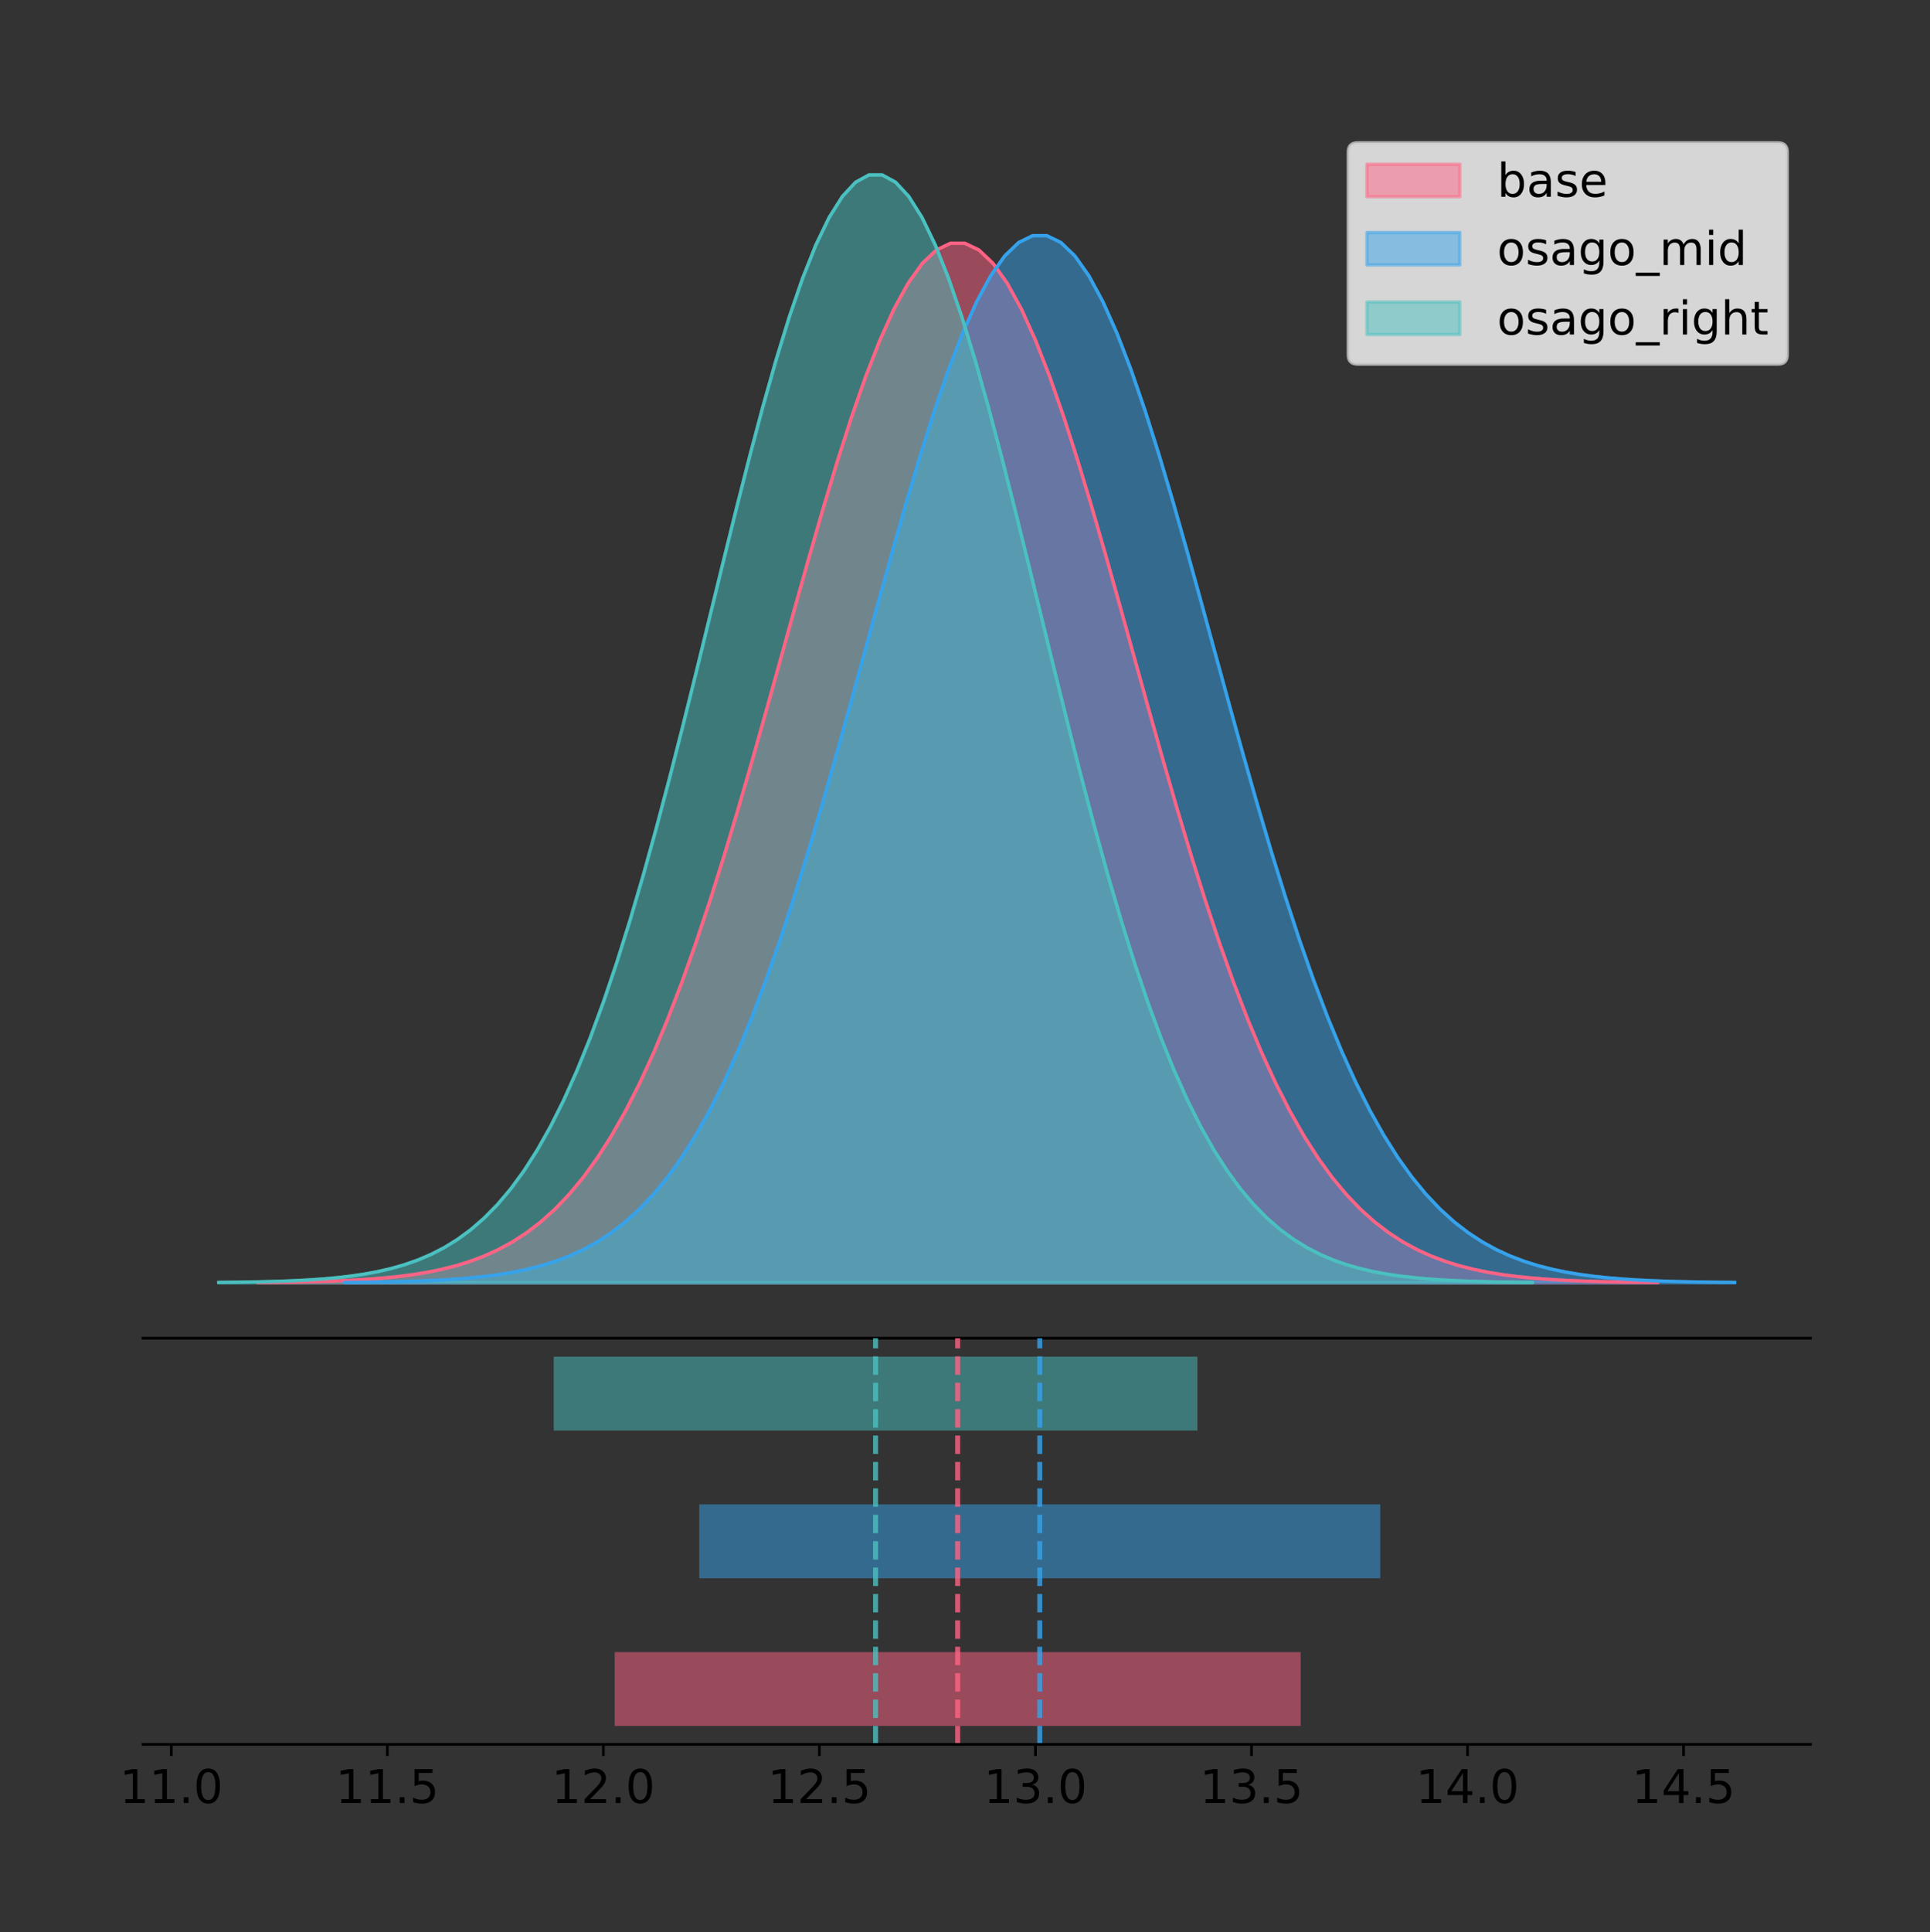 <?xml version="1.0" encoding="utf-8" standalone="no"?>
<!DOCTYPE svg PUBLIC "-//W3C//DTD SVG 1.1//EN"
  "http://www.w3.org/Graphics/SVG/1.1/DTD/svg11.dtd">
<!-- Created with matplotlib (https://matplotlib.org/) -->
<svg height="581.789pt" version="1.1" viewBox="0 0 581.255 581.789" width="581.255pt" xmlns="http://www.w3.org/2000/svg" xmlns:xlink="http://www.w3.org/1999/xlink">
 <rect x="0" y="0" width="581.255" height="581.789" fill="#333333" stroke="none"/>
 <defs>
  <style type="text/css">
*{stroke-linecap:butt;stroke-linejoin:round;}
  </style>
 </defs>
 <g id="figure_1">
  <g id="patch_1">
   <path d="M 0 581.789 
L 581.255 581.789 
L 581.255 0 
L 0 0 
z
" style="fill:none;"/>
  </g>
  <g id="axes_1">
   <g id="patch_2">
    <path d="M 43.055 402.93 
L 545.255 402.93 
L 545.255 36 
L 43.055 36 
z
" style="fill:none;"/>
   </g>
   <g id="PolyCollection_1">
    <defs>
     <path d="M 77.616 -195.538 
L 77.616 -195.643 
L 81.875 -195.683 
L 86.133 -195.736 
L 90.392 -195.807 
L 94.651 -195.901 
L 98.909 -196.026 
L 103.168 -196.188 
L 107.427 -196.398 
L 111.686 -196.67 
L 115.944 -197.018 
L 120.203 -197.459 
L 124.462 -198.016 
L 128.72 -198.714 
L 132.979 -199.582 
L 137.238 -200.654 
L 141.496 -201.968 
L 145.755 -203.566 
L 150.014 -205.497 
L 154.273 -207.811 
L 158.531 -210.565 
L 162.79 -213.817 
L 167.049 -217.627 
L 171.307 -222.059 
L 175.566 -227.172 
L 179.825 -233.026 
L 184.083 -239.674 
L 188.342 -247.162 
L 192.601 -255.528 
L 196.86 -264.796 
L 201.118 -274.975 
L 205.377 -286.058 
L 209.636 -298.015 
L 213.894 -310.796 
L 218.153 -324.328 
L 222.412 -338.512 
L 226.67 -353.225 
L 230.929 -368.32 
L 235.188 -383.628 
L 239.447 -398.959 
L 243.705 -414.109 
L 247.964 -428.858 
L 252.223 -442.981 
L 256.481 -456.25 
L 260.74 -468.444 
L 264.999 -479.349 
L 269.257 -488.768 
L 273.516 -496.528 
L 277.775 -502.482 
L 282.034 -506.517 
L 286.292 -508.555 
L 290.551 -508.555 
L 294.81 -506.517 
L 299.068 -502.482 
L 303.327 -496.528 
L 307.586 -488.768 
L 311.844 -479.349 
L 316.103 -468.444 
L 320.362 -456.25 
L 324.621 -442.981 
L 328.879 -428.858 
L 333.138 -414.109 
L 337.397 -398.959 
L 341.655 -383.628 
L 345.914 -368.32 
L 350.173 -353.225 
L 354.431 -338.512 
L 358.69 -324.328 
L 362.949 -310.796 
L 367.208 -298.015 
L 371.466 -286.058 
L 375.725 -274.975 
L 379.984 -264.796 
L 384.242 -255.528 
L 388.501 -247.162 
L 392.76 -239.674 
L 397.018 -233.026 
L 401.277 -227.172 
L 405.536 -222.059 
L 409.795 -217.627 
L 414.053 -213.817 
L 418.312 -210.565 
L 422.571 -207.811 
L 426.829 -205.497 
L 431.088 -203.566 
L 435.347 -201.968 
L 439.605 -200.654 
L 443.864 -199.582 
L 448.123 -198.714 
L 452.382 -198.016 
L 456.64 -197.459 
L 460.899 -197.018 
L 465.158 -196.67 
L 469.416 -196.398 
L 473.675 -196.188 
L 477.934 -196.026 
L 482.192 -195.901 
L 486.451 -195.807 
L 490.71 -195.736 
L 494.969 -195.683 
L 499.227 -195.643 
L 499.227 -195.538 
L 499.227 -195.538 
L 494.969 -195.538 
L 490.71 -195.538 
L 486.451 -195.538 
L 482.192 -195.538 
L 477.934 -195.538 
L 473.675 -195.538 
L 469.416 -195.538 
L 465.158 -195.538 
L 460.899 -195.538 
L 456.64 -195.538 
L 452.382 -195.538 
L 448.123 -195.538 
L 443.864 -195.538 
L 439.605 -195.538 
L 435.347 -195.538 
L 431.088 -195.538 
L 426.829 -195.538 
L 422.571 -195.538 
L 418.312 -195.538 
L 414.053 -195.538 
L 409.795 -195.538 
L 405.536 -195.538 
L 401.277 -195.538 
L 397.018 -195.538 
L 392.76 -195.538 
L 388.501 -195.538 
L 384.242 -195.538 
L 379.984 -195.538 
L 375.725 -195.538 
L 371.466 -195.538 
L 367.208 -195.538 
L 362.949 -195.538 
L 358.69 -195.538 
L 354.431 -195.538 
L 350.173 -195.538 
L 345.914 -195.538 
L 341.655 -195.538 
L 337.397 -195.538 
L 333.138 -195.538 
L 328.879 -195.538 
L 324.621 -195.538 
L 320.362 -195.538 
L 316.103 -195.538 
L 311.844 -195.538 
L 307.586 -195.538 
L 303.327 -195.538 
L 299.068 -195.538 
L 294.81 -195.538 
L 290.551 -195.538 
L 286.292 -195.538 
L 282.034 -195.538 
L 277.775 -195.538 
L 273.516 -195.538 
L 269.257 -195.538 
L 264.999 -195.538 
L 260.74 -195.538 
L 256.481 -195.538 
L 252.223 -195.538 
L 247.964 -195.538 
L 243.705 -195.538 
L 239.447 -195.538 
L 235.188 -195.538 
L 230.929 -195.538 
L 226.67 -195.538 
L 222.412 -195.538 
L 218.153 -195.538 
L 213.894 -195.538 
L 209.636 -195.538 
L 205.377 -195.538 
L 201.118 -195.538 
L 196.86 -195.538 
L 192.601 -195.538 
L 188.342 -195.538 
L 184.083 -195.538 
L 179.825 -195.538 
L 175.566 -195.538 
L 171.307 -195.538 
L 167.049 -195.538 
L 162.79 -195.538 
L 158.531 -195.538 
L 154.273 -195.538 
L 150.014 -195.538 
L 145.755 -195.538 
L 141.496 -195.538 
L 137.238 -195.538 
L 132.979 -195.538 
L 128.72 -195.538 
L 124.462 -195.538 
L 120.203 -195.538 
L 115.944 -195.538 
L 111.686 -195.538 
L 107.427 -195.538 
L 103.168 -195.538 
L 98.909 -195.538 
L 94.651 -195.538 
L 90.392 -195.538 
L 86.133 -195.538 
L 81.875 -195.538 
L 77.616 -195.538 
z
" id="m34318a5a84" style="stroke:#ff6384;stroke-opacity:0.5;"/>
    </defs>
    <g clip-path="url(#p7f9d163036)">
     <use style="fill:#ff6384;fill-opacity:0.5;stroke:#ff6384;stroke-opacity:0.5;" x="0" xlink:href="#m34318a5a84" y="581.789"/>
    </g>
   </g>
   <g id="PolyCollection_2">
    <defs>
     <path d="M 103.865 -195.538 
L 103.865 -195.644 
L 108.093 -195.684 
L 112.321 -195.737 
L 116.549 -195.809 
L 120.777 -195.904 
L 125.004 -196.029 
L 129.232 -196.193 
L 133.46 -196.405 
L 137.688 -196.678 
L 141.916 -197.028 
L 146.144 -197.473 
L 150.372 -198.034 
L 154.6 -198.737 
L 158.828 -199.612 
L 163.056 -200.691 
L 167.284 -202.015 
L 171.511 -203.625 
L 175.739 -205.569 
L 179.967 -207.9 
L 184.195 -210.674 
L 188.423 -213.95 
L 192.651 -217.788 
L 196.879 -222.252 
L 201.107 -227.403 
L 205.335 -233.299 
L 209.563 -239.995 
L 213.79 -247.538 
L 218.018 -255.965 
L 222.246 -265.3 
L 226.474 -275.554 
L 230.702 -286.717 
L 234.93 -298.761 
L 239.158 -311.636 
L 243.386 -325.266 
L 247.614 -339.553 
L 251.842 -354.374 
L 256.07 -369.579 
L 260.297 -384.998 
L 264.525 -400.441 
L 268.753 -415.701 
L 272.981 -430.557 
L 277.209 -444.783 
L 281.437 -458.149 
L 285.665 -470.432 
L 289.893 -481.416 
L 294.121 -490.904 
L 298.349 -498.72 
L 302.576 -504.718 
L 306.804 -508.782 
L 311.032 -510.835 
L 315.26 -510.835 
L 319.488 -508.782 
L 323.716 -504.718 
L 327.944 -498.72 
L 332.172 -490.904 
L 336.4 -481.416 
L 340.628 -470.432 
L 344.856 -458.149 
L 349.083 -444.783 
L 353.311 -430.557 
L 357.539 -415.701 
L 361.767 -400.441 
L 365.995 -384.998 
L 370.223 -369.579 
L 374.451 -354.374 
L 378.679 -339.553 
L 382.907 -325.266 
L 387.135 -311.636 
L 391.362 -298.761 
L 395.59 -286.717 
L 399.818 -275.554 
L 404.046 -265.3 
L 408.274 -255.965 
L 412.502 -247.538 
L 416.73 -239.995 
L 420.958 -233.299 
L 425.186 -227.403 
L 429.414 -222.252 
L 433.642 -217.788 
L 437.869 -213.95 
L 442.097 -210.674 
L 446.325 -207.9 
L 450.553 -205.569 
L 454.781 -203.625 
L 459.009 -202.015 
L 463.237 -200.691 
L 467.465 -199.612 
L 471.693 -198.737 
L 475.921 -198.034 
L 480.148 -197.473 
L 484.376 -197.028 
L 488.604 -196.678 
L 492.832 -196.405 
L 497.06 -196.193 
L 501.288 -196.029 
L 505.516 -195.904 
L 509.744 -195.809 
L 513.972 -195.737 
L 518.2 -195.684 
L 522.428 -195.644 
L 522.428 -195.538 
L 522.428 -195.538 
L 518.2 -195.538 
L 513.972 -195.538 
L 509.744 -195.538 
L 505.516 -195.538 
L 501.288 -195.538 
L 497.06 -195.538 
L 492.832 -195.538 
L 488.604 -195.538 
L 484.376 -195.538 
L 480.148 -195.538 
L 475.921 -195.538 
L 471.693 -195.538 
L 467.465 -195.538 
L 463.237 -195.538 
L 459.009 -195.538 
L 454.781 -195.538 
L 450.553 -195.538 
L 446.325 -195.538 
L 442.097 -195.538 
L 437.869 -195.538 
L 433.642 -195.538 
L 429.414 -195.538 
L 425.186 -195.538 
L 420.958 -195.538 
L 416.73 -195.538 
L 412.502 -195.538 
L 408.274 -195.538 
L 404.046 -195.538 
L 399.818 -195.538 
L 395.59 -195.538 
L 391.362 -195.538 
L 387.135 -195.538 
L 382.907 -195.538 
L 378.679 -195.538 
L 374.451 -195.538 
L 370.223 -195.538 
L 365.995 -195.538 
L 361.767 -195.538 
L 357.539 -195.538 
L 353.311 -195.538 
L 349.083 -195.538 
L 344.856 -195.538 
L 340.628 -195.538 
L 336.4 -195.538 
L 332.172 -195.538 
L 327.944 -195.538 
L 323.716 -195.538 
L 319.488 -195.538 
L 315.26 -195.538 
L 311.032 -195.538 
L 306.804 -195.538 
L 302.576 -195.538 
L 298.349 -195.538 
L 294.121 -195.538 
L 289.893 -195.538 
L 285.665 -195.538 
L 281.437 -195.538 
L 277.209 -195.538 
L 272.981 -195.538 
L 268.753 -195.538 
L 264.525 -195.538 
L 260.297 -195.538 
L 256.07 -195.538 
L 251.842 -195.538 
L 247.614 -195.538 
L 243.386 -195.538 
L 239.158 -195.538 
L 234.93 -195.538 
L 230.702 -195.538 
L 226.474 -195.538 
L 222.246 -195.538 
L 218.018 -195.538 
L 213.79 -195.538 
L 209.563 -195.538 
L 205.335 -195.538 
L 201.107 -195.538 
L 196.879 -195.538 
L 192.651 -195.538 
L 188.423 -195.538 
L 184.195 -195.538 
L 179.967 -195.538 
L 175.739 -195.538 
L 171.511 -195.538 
L 167.284 -195.538 
L 163.056 -195.538 
L 158.828 -195.538 
L 154.6 -195.538 
L 150.372 -195.538 
L 146.144 -195.538 
L 141.916 -195.538 
L 137.688 -195.538 
L 133.46 -195.538 
L 129.232 -195.538 
L 125.004 -195.538 
L 120.777 -195.538 
L 116.549 -195.538 
L 112.321 -195.538 
L 108.093 -195.538 
L 103.865 -195.538 
z
" id="m88e1b15b69" style="stroke:#36a2eb;stroke-opacity:0.5;"/>
    </defs>
    <g clip-path="url(#p7f9d163036)">
     <use style="fill:#36a2eb;fill-opacity:0.5;stroke:#36a2eb;stroke-opacity:0.5;" x="0" xlink:href="#m88e1b15b69" y="581.789"/>
    </g>
   </g>
   <g id="PolyCollection_3">
    <defs>
     <path d="M 65.882 -195.538 
L 65.882 -195.65 
L 69.878 -195.692 
L 73.875 -195.749 
L 77.871 -195.825 
L 81.867 -195.925 
L 85.863 -196.058 
L 89.86 -196.23 
L 93.856 -196.455 
L 97.852 -196.744 
L 101.848 -197.115 
L 105.845 -197.585 
L 109.841 -198.179 
L 113.837 -198.923 
L 117.833 -199.848 
L 121.83 -200.99 
L 125.826 -202.39 
L 129.822 -204.093 
L 133.819 -206.151 
L 137.815 -208.617 
L 141.811 -211.552 
L 145.807 -215.017 
L 149.804 -219.078 
L 153.8 -223.801 
L 157.796 -229.25 
L 161.792 -235.488 
L 165.789 -242.572 
L 169.785 -250.552 
L 173.781 -259.468 
L 177.777 -269.344 
L 181.774 -280.192 
L 185.77 -292.002 
L 189.766 -304.744 
L 193.762 -318.365 
L 197.759 -332.786 
L 201.755 -347.901 
L 205.751 -363.58 
L 209.747 -379.667 
L 213.744 -395.98 
L 217.74 -412.318 
L 221.736 -428.462 
L 225.733 -444.18 
L 229.729 -459.23 
L 233.725 -473.372 
L 237.721 -486.366 
L 241.718 -497.987 
L 245.714 -508.025 
L 249.71 -516.294 
L 253.706 -522.64 
L 257.703 -526.94 
L 261.699 -529.111 
L 265.695 -529.111 
L 269.691 -526.94 
L 273.688 -522.64 
L 277.684 -516.294 
L 281.68 -508.025 
L 285.676 -497.987 
L 289.673 -486.366 
L 293.669 -473.372 
L 297.665 -459.23 
L 301.662 -444.18 
L 305.658 -428.462 
L 309.654 -412.318 
L 313.65 -395.98 
L 317.647 -379.667 
L 321.643 -363.58 
L 325.639 -347.901 
L 329.635 -332.786 
L 333.632 -318.365 
L 337.628 -304.744 
L 341.624 -292.002 
L 345.62 -280.192 
L 349.617 -269.344 
L 353.613 -259.468 
L 357.609 -250.552 
L 361.605 -242.572 
L 365.602 -235.488 
L 369.598 -229.25 
L 373.594 -223.801 
L 377.59 -219.078 
L 381.587 -215.017 
L 385.583 -211.552 
L 389.579 -208.617 
L 393.576 -206.151 
L 397.572 -204.093 
L 401.568 -202.39 
L 405.564 -200.99 
L 409.561 -199.848 
L 413.557 -198.923 
L 417.553 -198.179 
L 421.549 -197.585 
L 425.546 -197.115 
L 429.542 -196.744 
L 433.538 -196.455 
L 437.534 -196.23 
L 441.531 -196.058 
L 445.527 -195.925 
L 449.523 -195.825 
L 453.519 -195.749 
L 457.516 -195.692 
L 461.512 -195.65 
L 461.512 -195.538 
L 461.512 -195.538 
L 457.516 -195.538 
L 453.519 -195.538 
L 449.523 -195.538 
L 445.527 -195.538 
L 441.531 -195.538 
L 437.534 -195.538 
L 433.538 -195.538 
L 429.542 -195.538 
L 425.546 -195.538 
L 421.549 -195.538 
L 417.553 -195.538 
L 413.557 -195.538 
L 409.561 -195.538 
L 405.564 -195.538 
L 401.568 -195.538 
L 397.572 -195.538 
L 393.576 -195.538 
L 389.579 -195.538 
L 385.583 -195.538 
L 381.587 -195.538 
L 377.59 -195.538 
L 373.594 -195.538 
L 369.598 -195.538 
L 365.602 -195.538 
L 361.605 -195.538 
L 357.609 -195.538 
L 353.613 -195.538 
L 349.617 -195.538 
L 345.62 -195.538 
L 341.624 -195.538 
L 337.628 -195.538 
L 333.632 -195.538 
L 329.635 -195.538 
L 325.639 -195.538 
L 321.643 -195.538 
L 317.647 -195.538 
L 313.65 -195.538 
L 309.654 -195.538 
L 305.658 -195.538 
L 301.662 -195.538 
L 297.665 -195.538 
L 293.669 -195.538 
L 289.673 -195.538 
L 285.676 -195.538 
L 281.68 -195.538 
L 277.684 -195.538 
L 273.688 -195.538 
L 269.691 -195.538 
L 265.695 -195.538 
L 261.699 -195.538 
L 257.703 -195.538 
L 253.706 -195.538 
L 249.71 -195.538 
L 245.714 -195.538 
L 241.718 -195.538 
L 237.721 -195.538 
L 233.725 -195.538 
L 229.729 -195.538 
L 225.733 -195.538 
L 221.736 -195.538 
L 217.74 -195.538 
L 213.744 -195.538 
L 209.747 -195.538 
L 205.751 -195.538 
L 201.755 -195.538 
L 197.759 -195.538 
L 193.762 -195.538 
L 189.766 -195.538 
L 185.77 -195.538 
L 181.774 -195.538 
L 177.777 -195.538 
L 173.781 -195.538 
L 169.785 -195.538 
L 165.789 -195.538 
L 161.792 -195.538 
L 157.796 -195.538 
L 153.8 -195.538 
L 149.804 -195.538 
L 145.807 -195.538 
L 141.811 -195.538 
L 137.815 -195.538 
L 133.819 -195.538 
L 129.822 -195.538 
L 125.826 -195.538 
L 121.83 -195.538 
L 117.833 -195.538 
L 113.837 -195.538 
L 109.841 -195.538 
L 105.845 -195.538 
L 101.848 -195.538 
L 97.852 -195.538 
L 93.856 -195.538 
L 89.86 -195.538 
L 85.863 -195.538 
L 81.867 -195.538 
L 77.871 -195.538 
L 73.875 -195.538 
L 69.878 -195.538 
L 65.882 -195.538 
z
" id="m5f49daa9bc" style="stroke:#4bc0c0;stroke-opacity:0.5;"/>
    </defs>
    <g clip-path="url(#p7f9d163036)">
     <use style="fill:#4bc0c0;fill-opacity:0.5;stroke:#4bc0c0;stroke-opacity:0.5;" x="0" xlink:href="#m5f49daa9bc" y="581.789"/>
    </g>
   </g>
   <g id="line2d_1">
    <path clip-path="url(#p7f9d163036)" d="M 77.616 386.146 
L 81.875 386.107 
L 86.133 386.053 
L 90.392 385.982 
L 94.651 385.888 
L 98.909 385.764 
L 103.168 385.602 
L 107.427 385.391 
L 111.686 385.119 
L 115.944 384.772 
L 120.203 384.33 
L 124.462 383.773 
L 128.72 383.075 
L 132.979 382.207 
L 137.238 381.135 
L 141.496 379.822 
L 145.755 378.223 
L 150.014 376.293 
L 154.273 373.978 
L 158.531 371.225 
L 162.79 367.973 
L 167.049 364.162 
L 171.307 359.73 
L 175.566 354.617 
L 179.825 348.763 
L 184.083 342.116 
L 188.342 334.627 
L 192.601 326.261 
L 196.86 316.993 
L 201.118 306.814 
L 205.377 295.732 
L 209.636 283.775 
L 213.894 270.993 
L 218.153 257.461 
L 222.412 243.277 
L 226.67 228.564 
L 230.929 213.469 
L 235.188 198.161 
L 239.447 182.83 
L 243.705 167.681 
L 247.964 152.932 
L 252.223 138.809 
L 256.481 125.539 
L 260.74 113.345 
L 264.999 102.441 
L 269.257 93.021 
L 273.516 85.261 
L 277.775 79.307 
L 282.034 75.272 
L 286.292 73.235 
L 290.551 73.235 
L 294.81 75.272 
L 299.068 79.307 
L 303.327 85.261 
L 307.586 93.021 
L 311.844 102.441 
L 316.103 113.345 
L 320.362 125.539 
L 324.621 138.809 
L 328.879 152.932 
L 333.138 167.681 
L 337.397 182.83 
L 341.655 198.161 
L 345.914 213.469 
L 350.173 228.564 
L 354.431 243.277 
L 358.69 257.461 
L 362.949 270.993 
L 367.208 283.775 
L 371.466 295.732 
L 375.725 306.814 
L 379.984 316.993 
L 384.242 326.261 
L 388.501 334.627 
L 392.76 342.116 
L 397.018 348.763 
L 401.277 354.617 
L 405.536 359.73 
L 409.795 364.162 
L 414.053 367.973 
L 418.312 371.225 
L 422.571 373.978 
L 426.829 376.293 
L 431.088 378.223 
L 435.347 379.822 
L 439.605 381.135 
L 443.864 382.207 
L 448.123 383.075 
L 452.382 383.773 
L 456.64 384.33 
L 460.899 384.772 
L 465.158 385.119 
L 469.416 385.391 
L 473.675 385.602 
L 477.934 385.764 
L 482.192 385.888 
L 486.451 385.982 
L 490.71 386.053 
L 494.969 386.107 
L 499.227 386.146 
" style="fill:none;stroke:#ff6384;stroke-linecap:square;"/>
   </g>
   <g id="line2d_2">
    <path clip-path="url(#p7f9d163036)" d="M 103.865 386.146 
L 108.093 386.106 
L 112.321 386.052 
L 116.549 385.98 
L 120.777 385.885 
L 125.004 385.76 
L 129.232 385.597 
L 133.46 385.385 
L 137.688 385.111 
L 141.916 384.761 
L 146.144 384.316 
L 150.372 383.755 
L 154.6 383.052 
L 158.828 382.178 
L 163.056 381.098 
L 167.284 379.775 
L 171.511 378.165 
L 175.739 376.22 
L 179.967 373.889 
L 184.195 371.115 
L 188.423 367.84 
L 192.651 364.001 
L 196.879 359.537 
L 201.107 354.387 
L 205.335 348.49 
L 209.563 341.794 
L 213.79 334.251 
L 218.018 325.824 
L 222.246 316.489 
L 226.474 306.235 
L 230.702 295.072 
L 234.93 283.028 
L 239.158 270.154 
L 243.386 256.523 
L 247.614 242.236 
L 251.842 227.416 
L 256.07 212.211 
L 260.297 196.791 
L 264.525 181.348 
L 268.753 166.089 
L 272.981 151.232 
L 277.209 137.007 
L 281.437 123.64 
L 285.665 111.358 
L 289.893 100.374 
L 294.121 90.886 
L 298.349 83.069 
L 302.576 77.071 
L 306.804 73.007 
L 311.032 70.955 
L 315.26 70.955 
L 319.488 73.007 
L 323.716 77.071 
L 327.944 83.069 
L 332.172 90.886 
L 336.4 100.374 
L 340.628 111.358 
L 344.856 123.64 
L 349.083 137.007 
L 353.311 151.232 
L 357.539 166.089 
L 361.767 181.348 
L 365.995 196.791 
L 370.223 212.211 
L 374.451 227.416 
L 378.679 242.236 
L 382.907 256.523 
L 387.135 270.154 
L 391.362 283.028 
L 395.59 295.072 
L 399.818 306.235 
L 404.046 316.489 
L 408.274 325.824 
L 412.502 334.251 
L 416.73 341.794 
L 420.958 348.49 
L 425.186 354.387 
L 429.414 359.537 
L 433.642 364.001 
L 437.869 367.84 
L 442.097 371.115 
L 446.325 373.889 
L 450.553 376.22 
L 454.781 378.165 
L 459.009 379.775 
L 463.237 381.098 
L 467.465 382.178 
L 471.693 383.052 
L 475.921 383.755 
L 480.148 384.316 
L 484.376 384.761 
L 488.604 385.111 
L 492.832 385.385 
L 497.06 385.597 
L 501.288 385.76 
L 505.516 385.885 
L 509.744 385.98 
L 513.972 386.052 
L 518.2 386.106 
L 522.428 386.146 
" style="fill:none;stroke:#36a2eb;stroke-linecap:square;"/>
   </g>
   <g id="line2d_3">
    <path clip-path="url(#p7f9d163036)" d="M 65.882 386.139 
L 69.878 386.097 
L 73.875 386.04 
L 77.871 385.965 
L 81.867 385.864 
L 85.863 385.732 
L 89.86 385.559 
L 93.856 385.334 
L 97.852 385.045 
L 101.848 384.675 
L 105.845 384.204 
L 109.841 383.61 
L 113.837 382.867 
L 117.833 381.941 
L 121.83 380.799 
L 125.826 379.399 
L 129.822 377.696 
L 133.819 375.639 
L 137.815 373.172 
L 141.811 370.238 
L 145.807 366.772 
L 149.804 362.711 
L 153.8 357.989 
L 157.796 352.539 
L 161.792 346.301 
L 165.789 339.217 
L 169.785 331.237 
L 173.781 322.322 
L 177.777 312.445 
L 181.774 301.597 
L 185.77 289.787 
L 189.766 277.045 
L 193.762 263.424 
L 197.759 249.004 
L 201.755 233.888 
L 205.751 218.209 
L 209.747 202.123 
L 213.744 185.809 
L 217.74 169.471 
L 221.736 153.327 
L 225.733 137.61 
L 229.729 122.559 
L 233.725 108.418 
L 237.721 95.423 
L 241.718 83.803 
L 245.714 73.765 
L 249.71 65.495 
L 253.706 59.15 
L 257.703 54.85 
L 261.699 52.679 
L 265.695 52.679 
L 269.691 54.85 
L 273.688 59.15 
L 277.684 65.495 
L 281.68 73.765 
L 285.676 83.803 
L 289.673 95.423 
L 293.669 108.418 
L 297.665 122.559 
L 301.662 137.61 
L 305.658 153.327 
L 309.654 169.471 
L 313.65 185.809 
L 317.647 202.123 
L 321.643 218.209 
L 325.639 233.888 
L 329.635 249.004 
L 333.632 263.424 
L 337.628 277.045 
L 341.624 289.787 
L 345.62 301.597 
L 349.617 312.445 
L 353.613 322.322 
L 357.609 331.237 
L 361.605 339.217 
L 365.602 346.301 
L 369.598 352.539 
L 373.594 357.989 
L 377.59 362.711 
L 381.587 366.772 
L 385.583 370.238 
L 389.579 373.172 
L 393.576 375.639 
L 397.572 377.696 
L 401.568 379.399 
L 405.564 380.799 
L 409.561 381.941 
L 413.557 382.867 
L 417.553 383.61 
L 421.549 384.204 
L 425.546 384.675 
L 429.542 385.045 
L 433.538 385.334 
L 437.534 385.559 
L 441.531 385.732 
L 445.527 385.864 
L 449.523 385.965 
L 453.519 386.04 
L 457.516 386.097 
L 461.512 386.139 
" style="fill:none;stroke:#4bc0c0;stroke-linecap:square;"/>
   </g>
   <g id="patch_3">
    <path d="M 43.055 402.93 
L 545.255 402.93 
" style="fill:none;stroke:#000000;stroke-linecap:square;stroke-linejoin:miter;stroke-width:0.8;"/>
   </g>
   <g id="legend_1">
    <g id="patch_4">
     <path d="M 408.869 109.627 
L 535.455 109.627 
Q 538.255 109.627 538.255 106.827 
L 538.255 45.8 
Q 538.255 43 535.455 43 
L 408.869 43 
Q 406.069 43 406.069 45.8 
L 406.069 106.827 
Q 406.069 109.627 408.869 109.627 
z
" style="fill:#ffffff;opacity:0.8;stroke:#cccccc;stroke-linejoin:miter;"/>
    </g>
    <g id="patch_5">
     <path d="M 411.669 59.238 
L 439.669 59.238 
L 439.669 49.438 
L 411.669 49.438 
z
" style="fill:#ff6384;opacity:0.5;stroke:#ff6384;stroke-linejoin:miter;"/>
    </g>
    <g id="text_1">
     <!-- base -->
     <defs>
      <path d="M 48.688 27.297 
Q 48.688 37.203 44.609 42.844 
Q 40.531 48.484 33.406 48.484 
Q 26.266 48.484 22.188 42.844 
Q 18.109 37.203 18.109 27.297 
Q 18.109 17.391 22.188 11.75 
Q 26.266 6.109 33.406 6.109 
Q 40.531 6.109 44.609 11.75 
Q 48.688 17.391 48.688 27.297 
z
M 18.109 46.391 
Q 20.953 51.266 25.266 53.625 
Q 29.594 56 35.594 56 
Q 45.562 56 51.781 48.094 
Q 58.016 40.188 58.016 27.297 
Q 58.016 14.406 51.781 6.484 
Q 45.562 -1.422 35.594 -1.422 
Q 29.594 -1.422 25.266 0.953 
Q 20.953 3.328 18.109 8.203 
L 18.109 0 
L 9.078 0 
L 9.078 75.984 
L 18.109 75.984 
z
" id="DejaVuSans-98"/>
      <path d="M 34.281 27.484 
Q 23.391 27.484 19.188 25 
Q 14.984 22.516 14.984 16.5 
Q 14.984 11.719 18.141 8.906 
Q 21.297 6.109 26.703 6.109 
Q 34.188 6.109 38.703 11.406 
Q 43.219 16.703 43.219 25.484 
L 43.219 27.484 
z
M 52.203 31.203 
L 52.203 0 
L 43.219 0 
L 43.219 8.297 
Q 40.141 3.328 35.547 0.953 
Q 30.953 -1.422 24.312 -1.422 
Q 15.922 -1.422 10.953 3.297 
Q 6 8.016 6 15.922 
Q 6 25.141 12.172 29.828 
Q 18.359 34.516 30.609 34.516 
L 43.219 34.516 
L 43.219 35.406 
Q 43.219 41.609 39.141 45 
Q 35.062 48.391 27.688 48.391 
Q 23 48.391 18.547 47.266 
Q 14.109 46.141 10.016 43.891 
L 10.016 52.203 
Q 14.938 54.109 19.578 55.047 
Q 24.219 56 28.609 56 
Q 40.484 56 46.344 49.844 
Q 52.203 43.703 52.203 31.203 
z
" id="DejaVuSans-97"/>
      <path d="M 44.281 53.078 
L 44.281 44.578 
Q 40.484 46.531 36.375 47.5 
Q 32.281 48.484 27.875 48.484 
Q 21.188 48.484 17.844 46.438 
Q 14.5 44.391 14.5 40.281 
Q 14.5 37.156 16.891 35.375 
Q 19.281 33.594 26.516 31.984 
L 29.594 31.297 
Q 39.156 29.25 43.188 25.516 
Q 47.219 21.781 47.219 15.094 
Q 47.219 7.469 41.188 3.016 
Q 35.156 -1.422 24.609 -1.422 
Q 20.219 -1.422 15.453 -0.562 
Q 10.688 0.297 5.422 2 
L 5.422 11.281 
Q 10.406 8.688 15.234 7.391 
Q 20.062 6.109 24.812 6.109 
Q 31.156 6.109 34.562 8.281 
Q 37.984 10.453 37.984 14.406 
Q 37.984 18.062 35.516 20.016 
Q 33.062 21.969 24.703 23.781 
L 21.578 24.516 
Q 13.234 26.266 9.516 29.906 
Q 5.812 33.547 5.812 39.891 
Q 5.812 47.609 11.281 51.797 
Q 16.75 56 26.812 56 
Q 31.781 56 36.172 55.266 
Q 40.578 54.547 44.281 53.078 
z
" id="DejaVuSans-115"/>
      <path d="M 56.203 29.594 
L 56.203 25.203 
L 14.891 25.203 
Q 15.484 15.922 20.484 11.062 
Q 25.484 6.203 34.422 6.203 
Q 39.594 6.203 44.453 7.469 
Q 49.312 8.734 54.109 11.281 
L 54.109 2.781 
Q 49.266 0.734 44.188 -0.344 
Q 39.109 -1.422 33.891 -1.422 
Q 20.797 -1.422 13.156 6.188 
Q 5.516 13.812 5.516 26.812 
Q 5.516 40.234 12.766 48.109 
Q 20.016 56 32.328 56 
Q 43.359 56 49.781 48.891 
Q 56.203 41.797 56.203 29.594 
z
M 47.219 32.234 
Q 47.125 39.594 43.094 43.984 
Q 39.062 48.391 32.422 48.391 
Q 24.906 48.391 20.391 44.141 
Q 15.875 39.891 15.188 32.172 
z
" id="DejaVuSans-101"/>
     </defs>
     <g transform="translate(450.869 59.238)scale(0.14 -0.14)">
      <use xlink:href="#DejaVuSans-98"/>
      <use x="63.477" xlink:href="#DejaVuSans-97"/>
      <use x="124.756" xlink:href="#DejaVuSans-115"/>
      <use x="176.855" xlink:href="#DejaVuSans-101"/>
     </g>
    </g>
    <g id="patch_6">
     <path d="M 411.669 79.787 
L 439.669 79.787 
L 439.669 69.987 
L 411.669 69.987 
z
" style="fill:#36a2eb;opacity:0.5;stroke:#36a2eb;stroke-linejoin:miter;"/>
    </g>
    <g id="text_2">
     <!-- osago_mid -->
     <defs>
      <path d="M 30.609 48.391 
Q 23.391 48.391 19.188 42.75 
Q 14.984 37.109 14.984 27.297 
Q 14.984 17.484 19.156 11.844 
Q 23.344 6.203 30.609 6.203 
Q 37.797 6.203 41.984 11.859 
Q 46.188 17.531 46.188 27.297 
Q 46.188 37.016 41.984 42.703 
Q 37.797 48.391 30.609 48.391 
z
M 30.609 56 
Q 42.328 56 49.016 48.375 
Q 55.719 40.766 55.719 27.297 
Q 55.719 13.875 49.016 6.219 
Q 42.328 -1.422 30.609 -1.422 
Q 18.844 -1.422 12.172 6.219 
Q 5.516 13.875 5.516 27.297 
Q 5.516 40.766 12.172 48.375 
Q 18.844 56 30.609 56 
z
" id="DejaVuSans-111"/>
      <path d="M 45.406 27.984 
Q 45.406 37.75 41.375 43.109 
Q 37.359 48.484 30.078 48.484 
Q 22.859 48.484 18.828 43.109 
Q 14.797 37.75 14.797 27.984 
Q 14.797 18.266 18.828 12.891 
Q 22.859 7.516 30.078 7.516 
Q 37.359 7.516 41.375 12.891 
Q 45.406 18.266 45.406 27.984 
z
M 54.391 6.781 
Q 54.391 -7.172 48.188 -13.984 
Q 42 -20.797 29.203 -20.797 
Q 24.469 -20.797 20.266 -20.094 
Q 16.062 -19.391 12.109 -17.922 
L 12.109 -9.188 
Q 16.062 -11.328 19.922 -12.344 
Q 23.781 -13.375 27.781 -13.375 
Q 36.625 -13.375 41.016 -8.766 
Q 45.406 -4.156 45.406 5.172 
L 45.406 9.625 
Q 42.625 4.781 38.281 2.391 
Q 33.938 0 27.875 0 
Q 17.828 0 11.672 7.656 
Q 5.516 15.328 5.516 27.984 
Q 5.516 40.672 11.672 48.328 
Q 17.828 56 27.875 56 
Q 33.938 56 38.281 53.609 
Q 42.625 51.219 45.406 46.391 
L 45.406 54.688 
L 54.391 54.688 
z
" id="DejaVuSans-103"/>
      <path d="M 50.984 -16.609 
L 50.984 -23.578 
L -0.984 -23.578 
L -0.984 -16.609 
z
" id="DejaVuSans-95"/>
      <path d="M 52 44.188 
Q 55.375 50.25 60.062 53.125 
Q 64.75 56 71.094 56 
Q 79.641 56 84.281 50.016 
Q 88.922 44.047 88.922 33.016 
L 88.922 0 
L 79.891 0 
L 79.891 32.719 
Q 79.891 40.578 77.094 44.375 
Q 74.312 48.188 68.609 48.188 
Q 61.625 48.188 57.562 43.547 
Q 53.516 38.922 53.516 30.906 
L 53.516 0 
L 44.484 0 
L 44.484 32.719 
Q 44.484 40.625 41.703 44.406 
Q 38.922 48.188 33.109 48.188 
Q 26.219 48.188 22.156 43.531 
Q 18.109 38.875 18.109 30.906 
L 18.109 0 
L 9.078 0 
L 9.078 54.688 
L 18.109 54.688 
L 18.109 46.188 
Q 21.188 51.219 25.484 53.609 
Q 29.781 56 35.688 56 
Q 41.656 56 45.828 52.969 
Q 50 49.953 52 44.188 
z
" id="DejaVuSans-109"/>
      <path d="M 9.422 54.688 
L 18.406 54.688 
L 18.406 0 
L 9.422 0 
z
M 9.422 75.984 
L 18.406 75.984 
L 18.406 64.594 
L 9.422 64.594 
z
" id="DejaVuSans-105"/>
      <path d="M 45.406 46.391 
L 45.406 75.984 
L 54.391 75.984 
L 54.391 0 
L 45.406 0 
L 45.406 8.203 
Q 42.578 3.328 38.25 0.953 
Q 33.938 -1.422 27.875 -1.422 
Q 17.969 -1.422 11.734 6.484 
Q 5.516 14.406 5.516 27.297 
Q 5.516 40.188 11.734 48.094 
Q 17.969 56 27.875 56 
Q 33.938 56 38.25 53.625 
Q 42.578 51.266 45.406 46.391 
z
M 14.797 27.297 
Q 14.797 17.391 18.875 11.75 
Q 22.953 6.109 30.078 6.109 
Q 37.203 6.109 41.297 11.75 
Q 45.406 17.391 45.406 27.297 
Q 45.406 37.203 41.297 42.844 
Q 37.203 48.484 30.078 48.484 
Q 22.953 48.484 18.875 42.844 
Q 14.797 37.203 14.797 27.297 
z
" id="DejaVuSans-100"/>
     </defs>
     <g transform="translate(450.869 79.787)scale(0.14 -0.14)">
      <use xlink:href="#DejaVuSans-111"/>
      <use x="61.182" xlink:href="#DejaVuSans-115"/>
      <use x="113.281" xlink:href="#DejaVuSans-97"/>
      <use x="174.561" xlink:href="#DejaVuSans-103"/>
      <use x="238.037" xlink:href="#DejaVuSans-111"/>
      <use x="299.219" xlink:href="#DejaVuSans-95"/>
      <use x="349.219" xlink:href="#DejaVuSans-109"/>
      <use x="446.631" xlink:href="#DejaVuSans-105"/>
      <use x="474.414" xlink:href="#DejaVuSans-100"/>
     </g>
    </g>
    <g id="patch_7">
     <path d="M 411.669 100.726 
L 439.669 100.726 
L 439.669 90.926 
L 411.669 90.926 
z
" style="fill:#4bc0c0;opacity:0.5;stroke:#4bc0c0;stroke-linejoin:miter;"/>
    </g>
    <g id="text_3">
     <!-- osago_right -->
     <defs>
      <path d="M 41.109 46.297 
Q 39.594 47.172 37.812 47.578 
Q 36.031 48 33.891 48 
Q 26.266 48 22.188 43.047 
Q 18.109 38.094 18.109 28.812 
L 18.109 0 
L 9.078 0 
L 9.078 54.688 
L 18.109 54.688 
L 18.109 46.188 
Q 20.953 51.172 25.484 53.578 
Q 30.031 56 36.531 56 
Q 37.453 56 38.578 55.875 
Q 39.703 55.766 41.062 55.516 
z
" id="DejaVuSans-114"/>
      <path d="M 54.891 33.016 
L 54.891 0 
L 45.906 0 
L 45.906 32.719 
Q 45.906 40.484 42.875 44.328 
Q 39.844 48.188 33.797 48.188 
Q 26.516 48.188 22.312 43.547 
Q 18.109 38.922 18.109 30.906 
L 18.109 0 
L 9.078 0 
L 9.078 75.984 
L 18.109 75.984 
L 18.109 46.188 
Q 21.344 51.125 25.703 53.562 
Q 30.078 56 35.797 56 
Q 45.219 56 50.047 50.172 
Q 54.891 44.344 54.891 33.016 
z
" id="DejaVuSans-104"/>
      <path d="M 18.312 70.219 
L 18.312 54.688 
L 36.812 54.688 
L 36.812 47.703 
L 18.312 47.703 
L 18.312 18.016 
Q 18.312 11.328 20.141 9.422 
Q 21.969 7.516 27.594 7.516 
L 36.812 7.516 
L 36.812 0 
L 27.594 0 
Q 17.188 0 13.234 3.875 
Q 9.281 7.766 9.281 18.016 
L 9.281 47.703 
L 2.688 47.703 
L 2.688 54.688 
L 9.281 54.688 
L 9.281 70.219 
z
" id="DejaVuSans-116"/>
     </defs>
     <g transform="translate(450.869 100.726)scale(0.14 -0.14)">
      <use xlink:href="#DejaVuSans-111"/>
      <use x="61.182" xlink:href="#DejaVuSans-115"/>
      <use x="113.281" xlink:href="#DejaVuSans-97"/>
      <use x="174.561" xlink:href="#DejaVuSans-103"/>
      <use x="238.037" xlink:href="#DejaVuSans-111"/>
      <use x="299.219" xlink:href="#DejaVuSans-95"/>
      <use x="349.219" xlink:href="#DejaVuSans-114"/>
      <use x="390.332" xlink:href="#DejaVuSans-105"/>
      <use x="418.115" xlink:href="#DejaVuSans-103"/>
      <use x="481.592" xlink:href="#DejaVuSans-104"/>
      <use x="544.971" xlink:href="#DejaVuSans-116"/>
     </g>
    </g>
   </g>
  </g>
  <g id="axes_2">
   <g id="patch_8">
    <path d="M 43.055 525.24 
L 545.255 525.24 
L 545.255 402.93 
L 43.055 402.93 
z
" style="fill:none;"/>
   </g>
   <g id="patch_9">
    <path clip-path="url(#p59210dd634)" d="M 185.127 519.68 
L 391.716 519.68 
L 391.716 497.442 
L 185.127 497.442 
z
" style="fill:#ff6384;opacity:0.5;"/>
   </g>
   <g id="patch_10">
    <path clip-path="url(#p59210dd634)" d="M 210.598 475.204 
L 415.694 475.204 
L 415.694 452.966 
L 210.598 452.966 
z
" style="fill:#36a2eb;opacity:0.5;"/>
   </g>
   <g id="patch_11">
    <path clip-path="url(#p59210dd634)" d="M 166.768 430.728 
L 360.626 430.728 
L 360.626 408.49 
L 166.768 408.49 
z
" style="fill:#4bc0c0;opacity:0.5;"/>
   </g>
   <g id="matplotlib.axis_1">
    <g id="xtick_1">
     <g id="line2d_4">
      <defs>
       <path d="M 0 0 
L 0 3.5 
" id="m1c68cf1179" style="stroke:#000000;stroke-width:0.8;"/>
      </defs>
      <g>
       <use style="stroke:#000000;stroke-width:0.8;" x="51.586" xlink:href="#m1c68cf1179" y="525.24"/>
      </g>
     </g>
     <g id="text_4">
      <!-- 11.0 -->
      <defs>
       <path d="M 12.406 8.297 
L 28.516 8.297 
L 28.516 63.922 
L 10.984 60.406 
L 10.984 69.391 
L 28.422 72.906 
L 38.281 72.906 
L 38.281 8.297 
L 54.391 8.297 
L 54.391 0 
L 12.406 0 
z
" id="DejaVuSans-49"/>
       <path d="M 10.688 12.406 
L 21 12.406 
L 21 0 
L 10.688 0 
z
" id="DejaVuSans-46"/>
       <path d="M 31.781 66.406 
Q 24.172 66.406 20.328 58.906 
Q 16.5 51.422 16.5 36.375 
Q 16.5 21.391 20.328 13.891 
Q 24.172 6.391 31.781 6.391 
Q 39.453 6.391 43.281 13.891 
Q 47.125 21.391 47.125 36.375 
Q 47.125 51.422 43.281 58.906 
Q 39.453 66.406 31.781 66.406 
z
M 31.781 74.219 
Q 44.047 74.219 50.516 64.516 
Q 56.984 54.828 56.984 36.375 
Q 56.984 17.969 50.516 8.266 
Q 44.047 -1.422 31.781 -1.422 
Q 19.531 -1.422 13.062 8.266 
Q 6.594 17.969 6.594 36.375 
Q 6.594 54.828 13.062 64.516 
Q 19.531 74.219 31.781 74.219 
z
" id="DejaVuSans-48"/>
      </defs>
      <g transform="translate(36 542.878)scale(0.14 -0.14)">
       <use xlink:href="#DejaVuSans-49"/>
       <use x="63.623" xlink:href="#DejaVuSans-49"/>
       <use x="127.246" xlink:href="#DejaVuSans-46"/>
       <use x="159.033" xlink:href="#DejaVuSans-48"/>
      </g>
     </g>
    </g>
    <g id="xtick_2">
     <g id="line2d_5">
      <g>
       <use style="stroke:#000000;stroke-width:0.8;" x="116.651" xlink:href="#m1c68cf1179" y="525.24"/>
      </g>
     </g>
     <g id="text_5">
      <!-- 11.5 -->
      <defs>
       <path d="M 10.797 72.906 
L 49.516 72.906 
L 49.516 64.594 
L 19.828 64.594 
L 19.828 46.734 
Q 21.969 47.469 24.109 47.828 
Q 26.266 48.188 28.422 48.188 
Q 40.625 48.188 47.75 41.5 
Q 54.891 34.812 54.891 23.391 
Q 54.891 11.625 47.562 5.094 
Q 40.234 -1.422 26.906 -1.422 
Q 22.312 -1.422 17.547 -0.641 
Q 12.797 0.141 7.719 1.703 
L 7.719 11.625 
Q 12.109 9.234 16.797 8.062 
Q 21.484 6.891 26.703 6.891 
Q 35.156 6.891 40.078 11.328 
Q 45.016 15.766 45.016 23.391 
Q 45.016 31 40.078 35.438 
Q 35.156 39.891 26.703 39.891 
Q 22.75 39.891 18.812 39.016 
Q 14.891 38.141 10.797 36.281 
z
" id="DejaVuSans-53"/>
      </defs>
      <g transform="translate(101.065 542.878)scale(0.14 -0.14)">
       <use xlink:href="#DejaVuSans-49"/>
       <use x="63.623" xlink:href="#DejaVuSans-49"/>
       <use x="127.246" xlink:href="#DejaVuSans-46"/>
       <use x="159.033" xlink:href="#DejaVuSans-53"/>
      </g>
     </g>
    </g>
    <g id="xtick_3">
     <g id="line2d_6">
      <g>
       <use style="stroke:#000000;stroke-width:0.8;" x="181.715" xlink:href="#m1c68cf1179" y="525.24"/>
      </g>
     </g>
     <g id="text_6">
      <!-- 12.0 -->
      <defs>
       <path d="M 19.188 8.297 
L 53.609 8.297 
L 53.609 0 
L 7.328 0 
L 7.328 8.297 
Q 12.938 14.109 22.625 23.891 
Q 32.328 33.688 34.812 36.531 
Q 39.547 41.844 41.422 45.531 
Q 43.312 49.219 43.312 52.781 
Q 43.312 58.594 39.234 62.25 
Q 35.156 65.922 28.609 65.922 
Q 23.969 65.922 18.812 64.312 
Q 13.672 62.703 7.812 59.422 
L 7.812 69.391 
Q 13.766 71.781 18.938 73 
Q 24.125 74.219 28.422 74.219 
Q 39.75 74.219 46.484 68.547 
Q 53.219 62.891 53.219 53.422 
Q 53.219 48.922 51.531 44.891 
Q 49.859 40.875 45.406 35.406 
Q 44.188 33.984 37.641 27.219 
Q 31.109 20.453 19.188 8.297 
z
" id="DejaVuSans-50"/>
      </defs>
      <g transform="translate(166.13 542.878)scale(0.14 -0.14)">
       <use xlink:href="#DejaVuSans-49"/>
       <use x="63.623" xlink:href="#DejaVuSans-50"/>
       <use x="127.246" xlink:href="#DejaVuSans-46"/>
       <use x="159.033" xlink:href="#DejaVuSans-48"/>
      </g>
     </g>
    </g>
    <g id="xtick_4">
     <g id="line2d_7">
      <g>
       <use style="stroke:#000000;stroke-width:0.8;" x="246.78" xlink:href="#m1c68cf1179" y="525.24"/>
      </g>
     </g>
     <g id="text_7">
      <!-- 12.5 -->
      <g transform="translate(231.194 542.878)scale(0.14 -0.14)">
       <use xlink:href="#DejaVuSans-49"/>
       <use x="63.623" xlink:href="#DejaVuSans-50"/>
       <use x="127.246" xlink:href="#DejaVuSans-46"/>
       <use x="159.033" xlink:href="#DejaVuSans-53"/>
      </g>
     </g>
    </g>
    <g id="xtick_5">
     <g id="line2d_8">
      <g>
       <use style="stroke:#000000;stroke-width:0.8;" x="311.845" xlink:href="#m1c68cf1179" y="525.24"/>
      </g>
     </g>
     <g id="text_8">
      <!-- 13.0 -->
      <defs>
       <path d="M 40.578 39.312 
Q 47.656 37.797 51.625 33 
Q 55.609 28.219 55.609 21.188 
Q 55.609 10.406 48.188 4.484 
Q 40.766 -1.422 27.094 -1.422 
Q 22.516 -1.422 17.656 -0.516 
Q 12.797 0.391 7.625 2.203 
L 7.625 11.719 
Q 11.719 9.328 16.594 8.109 
Q 21.484 6.891 26.812 6.891 
Q 36.078 6.891 40.938 10.547 
Q 45.797 14.203 45.797 21.188 
Q 45.797 27.641 41.281 31.266 
Q 36.766 34.906 28.719 34.906 
L 20.219 34.906 
L 20.219 43.016 
L 29.109 43.016 
Q 36.375 43.016 40.234 45.922 
Q 44.094 48.828 44.094 54.297 
Q 44.094 59.906 40.109 62.906 
Q 36.141 65.922 28.719 65.922 
Q 24.656 65.922 20.016 65.031 
Q 15.375 64.156 9.812 62.312 
L 9.812 71.094 
Q 15.438 72.656 20.344 73.438 
Q 25.25 74.219 29.594 74.219 
Q 40.828 74.219 47.359 69.109 
Q 53.906 64.016 53.906 55.328 
Q 53.906 49.266 50.438 45.094 
Q 46.969 40.922 40.578 39.312 
z
" id="DejaVuSans-51"/>
      </defs>
      <g transform="translate(296.259 542.878)scale(0.14 -0.14)">
       <use xlink:href="#DejaVuSans-49"/>
       <use x="63.623" xlink:href="#DejaVuSans-51"/>
       <use x="127.246" xlink:href="#DejaVuSans-46"/>
       <use x="159.033" xlink:href="#DejaVuSans-48"/>
      </g>
     </g>
    </g>
    <g id="xtick_6">
     <g id="line2d_9">
      <g>
       <use style="stroke:#000000;stroke-width:0.8;" x="376.91" xlink:href="#m1c68cf1179" y="525.24"/>
      </g>
     </g>
     <g id="text_9">
      <!-- 13.5 -->
      <g transform="translate(361.324 542.878)scale(0.14 -0.14)">
       <use xlink:href="#DejaVuSans-49"/>
       <use x="63.623" xlink:href="#DejaVuSans-51"/>
       <use x="127.246" xlink:href="#DejaVuSans-46"/>
       <use x="159.033" xlink:href="#DejaVuSans-53"/>
      </g>
     </g>
    </g>
    <g id="xtick_7">
     <g id="line2d_10">
      <g>
       <use style="stroke:#000000;stroke-width:0.8;" x="441.974" xlink:href="#m1c68cf1179" y="525.24"/>
      </g>
     </g>
     <g id="text_10">
      <!-- 14.0 -->
      <defs>
       <path d="M 37.797 64.312 
L 12.891 25.391 
L 37.797 25.391 
z
M 35.203 72.906 
L 47.609 72.906 
L 47.609 25.391 
L 58.016 25.391 
L 58.016 17.188 
L 47.609 17.188 
L 47.609 0 
L 37.797 0 
L 37.797 17.188 
L 4.891 17.188 
L 4.891 26.703 
z
" id="DejaVuSans-52"/>
      </defs>
      <g transform="translate(426.388 542.878)scale(0.14 -0.14)">
       <use xlink:href="#DejaVuSans-49"/>
       <use x="63.623" xlink:href="#DejaVuSans-52"/>
       <use x="127.246" xlink:href="#DejaVuSans-46"/>
       <use x="159.033" xlink:href="#DejaVuSans-48"/>
      </g>
     </g>
    </g>
    <g id="xtick_8">
     <g id="line2d_11">
      <g>
       <use style="stroke:#000000;stroke-width:0.8;" x="507.039" xlink:href="#m1c68cf1179" y="525.24"/>
      </g>
     </g>
     <g id="text_11">
      <!-- 14.5 -->
      <g transform="translate(491.453 542.878)scale(0.14 -0.14)">
       <use xlink:href="#DejaVuSans-49"/>
       <use x="63.623" xlink:href="#DejaVuSans-52"/>
       <use x="127.246" xlink:href="#DejaVuSans-46"/>
       <use x="159.033" xlink:href="#DejaVuSans-53"/>
      </g>
     </g>
    </g>
   </g>
   <g id="line2d_12">
    <path clip-path="url(#p59210dd634)" d="M 288.422 525.24 
L 288.422 402.93 
" style="fill:none;stroke:#ff6384;stroke-dasharray:5.55,2.4;stroke-dashoffset:0;stroke-opacity:0.8;stroke-width:1.5;"/>
   </g>
   <g id="line2d_13">
    <path clip-path="url(#p59210dd634)" d="M 313.146 525.24 
L 313.146 402.93 
" style="fill:none;stroke:#36a2eb;stroke-dasharray:5.55,2.4;stroke-dashoffset:0;stroke-opacity:0.8;stroke-width:1.5;"/>
   </g>
   <g id="line2d_14">
    <path clip-path="url(#p59210dd634)" d="M 263.697 525.24 
L 263.697 402.93 
" style="fill:none;stroke:#4bc0c0;stroke-dasharray:5.55,2.4;stroke-dashoffset:0;stroke-opacity:0.8;stroke-width:1.5;"/>
   </g>
   <g id="patch_12">
    <path d="M 43.055 525.24 
L 545.255 525.24 
" style="fill:none;stroke:#000000;stroke-linecap:square;stroke-linejoin:miter;stroke-width:0.8;"/>
   </g>
  </g>
 </g>
 <defs>
  <clipPath id="p7f9d163036">
   <rect height="366.93" width="502.2" x="43.055" y="36"/>
  </clipPath>
  <clipPath id="p59210dd634">
   <rect height="122.31" width="502.2" x="43.055" y="402.93"/>
  </clipPath>
 </defs>
</svg>
